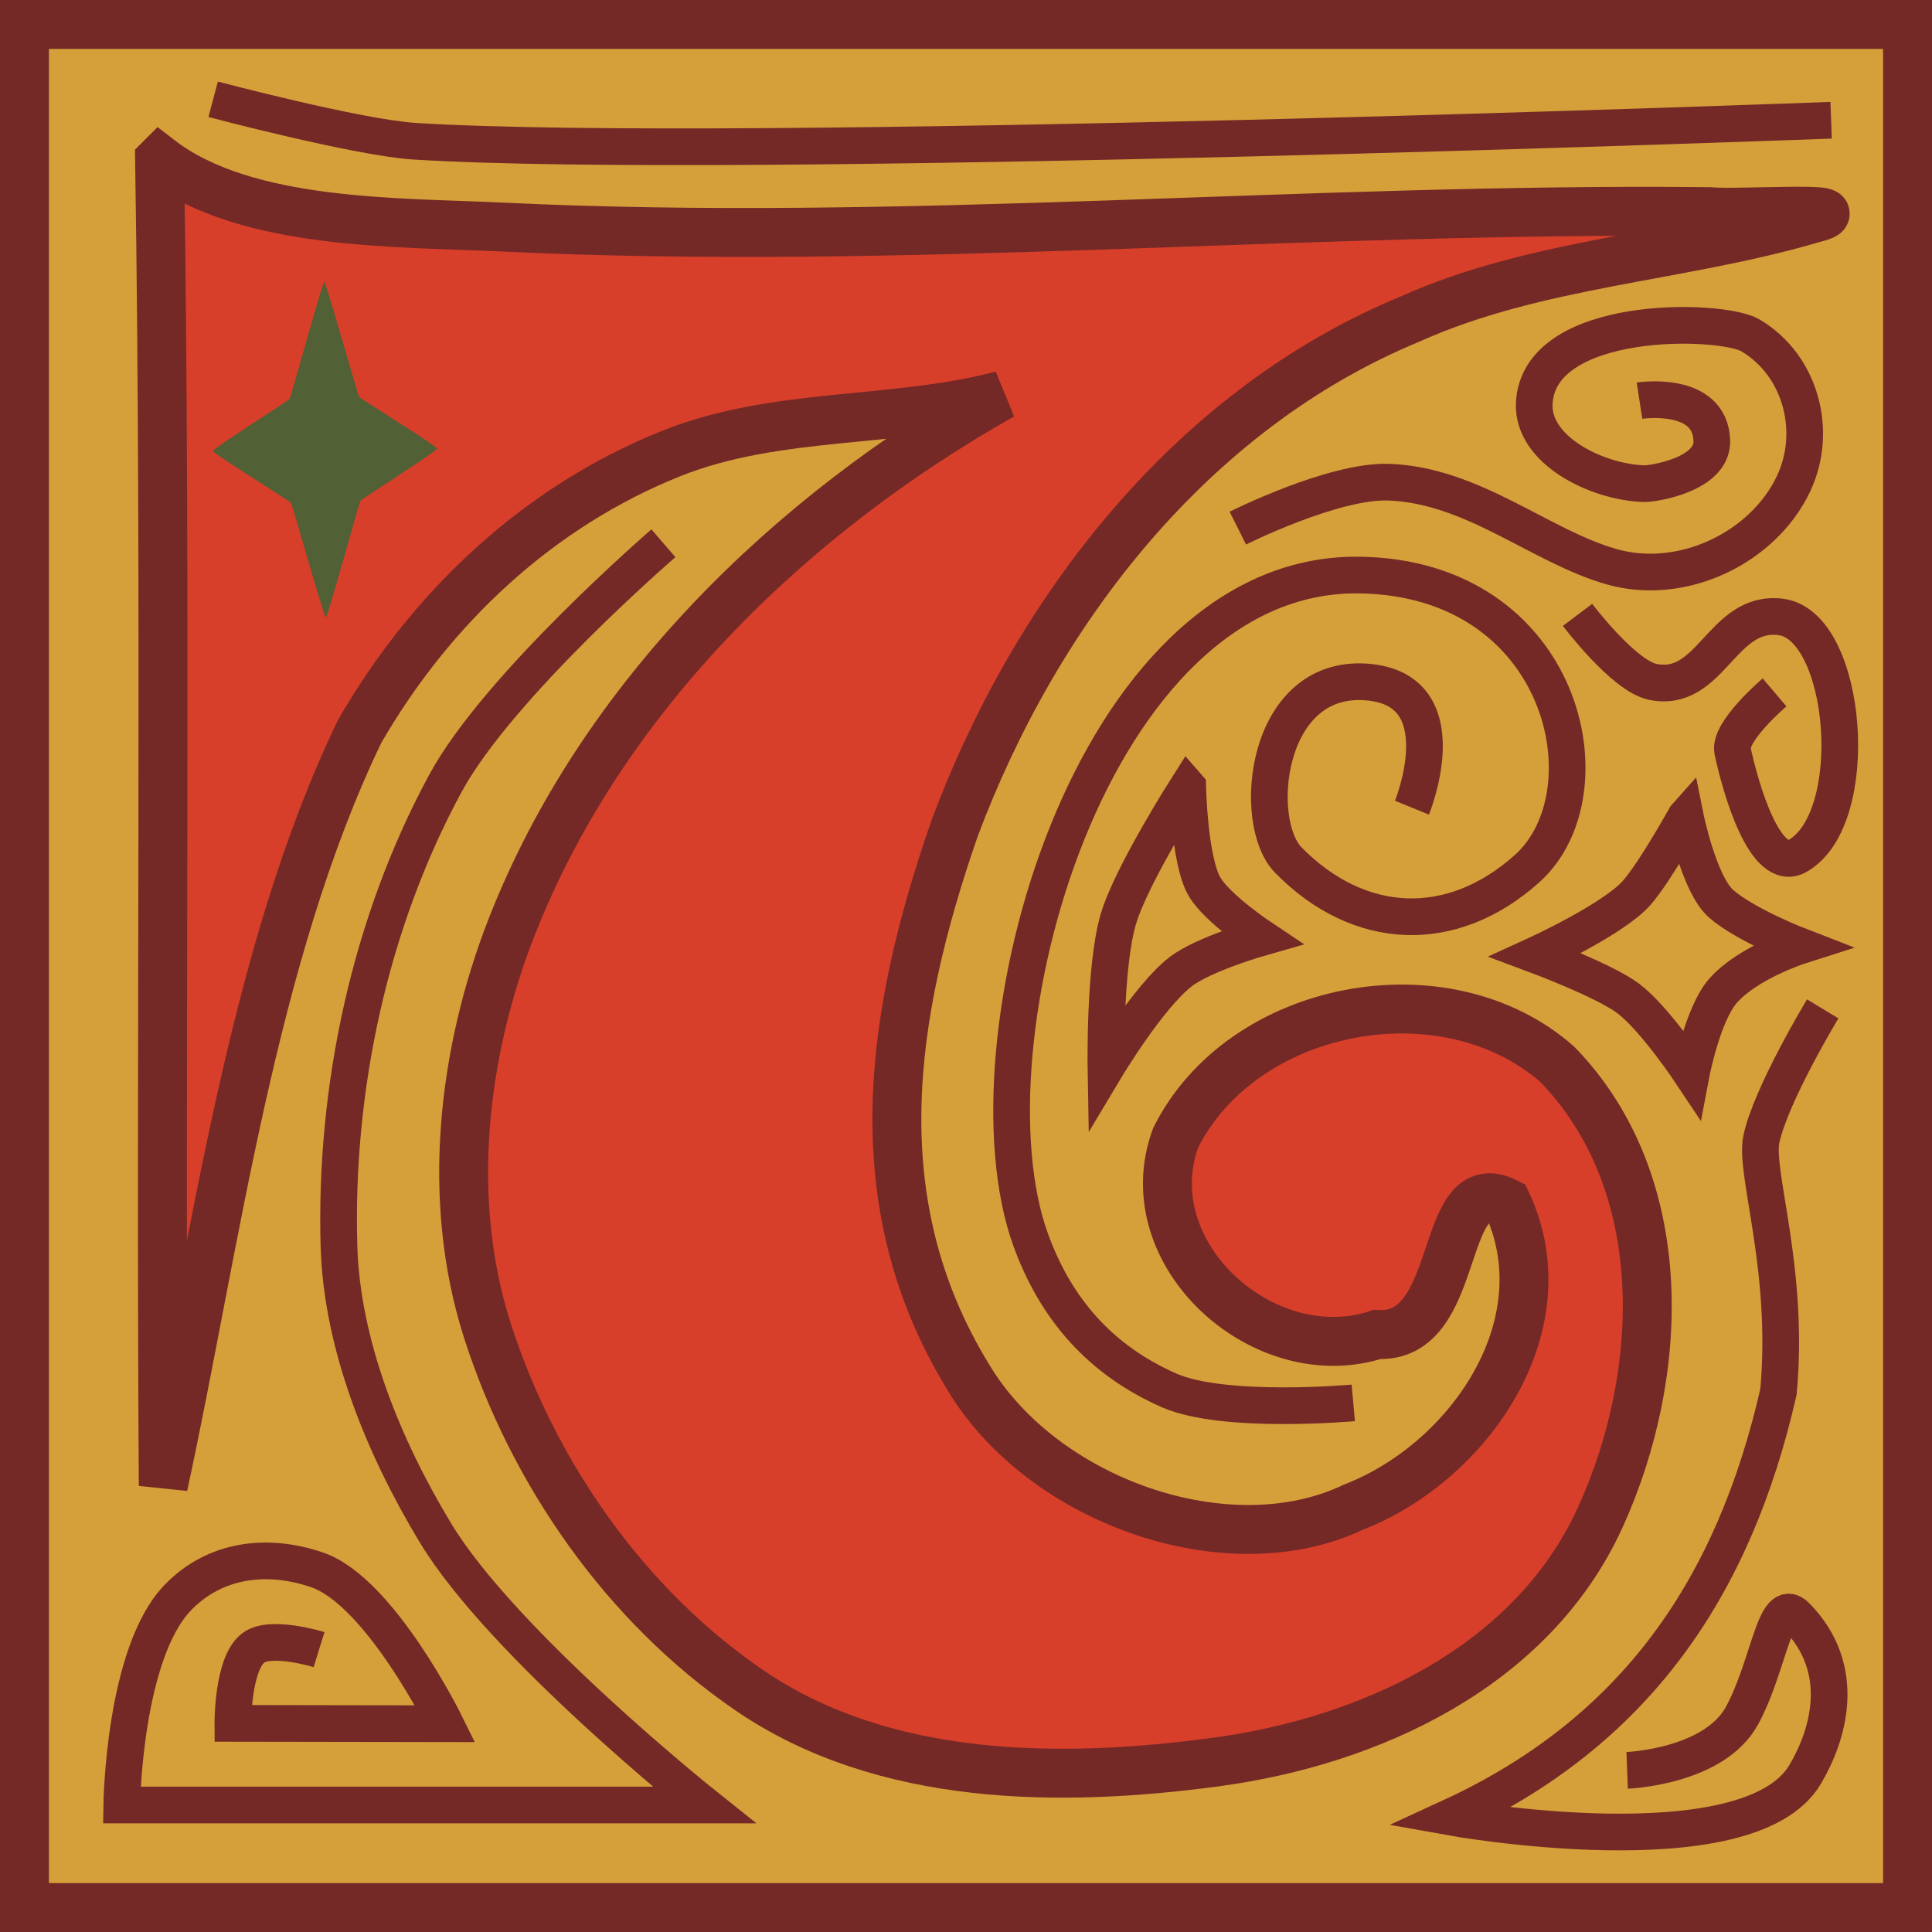 <?xml version="1.0" encoding="UTF-8" standalone="no"?>
<!-- Created with Inkscape (http://www.inkscape.org/) -->

<svg
   width="79mm"
   height="79mm"
   viewBox="0 0 79 79"
   version="1.1"
   id="svg1"
   xml:space="preserve"
   inkscape:version="1.4 (86a8ad7, 2024-10-11)"
   sodipodi:docname="title-letters_color.svg"
   inkscape:export-filename="title-letters_color-C.svg"
   inkscape:export-xdpi="96"
   inkscape:export-ydpi="96"
   inkscape:export-batch-path="C:\Users\tarus.000\Documents\speksi\title-letters"
   inkscape:export-batch-name="title-letters"
   xmlns:inkscape="http://www.inkscape.org/namespaces/inkscape"
   xmlns:sodipodi="http://sodipodi.sourceforge.net/DTD/sodipodi-0.dtd"
   xmlns="http://www.w3.org/2000/svg"
   xmlns:svg="http://www.w3.org/2000/svg"><sodipodi:namedview
     id="namedview1"
     pagecolor="#505050"
     bordercolor="#eeeeee"
     borderopacity="1"
     inkscape:showpageshadow="0"
     inkscape:pageopacity="0"
     inkscape:pagecheckerboard="0"
     inkscape:deskcolor="#505050"
     inkscape:document-units="mm"
     inkscape:zoom="0.38592232"
     inkscape:cx="159.35849"
     inkscape:cy="897.84908"
     inkscape:window-width="1920"
     inkscape:window-height="1013"
     inkscape:window-x="-9"
     inkscape:window-y="-9"
     inkscape:window-maximized="1"
     inkscape:current-layer="g85" /><defs
     id="defs1" /><g
     inkscape:groupmode="layer"
     id="g5"
     inkscape:label="T"
     transform="translate(-22.146,-403.542)"
     style="display:inline;opacity:1"><rect
       style="fill:#d5a03a;fill-opacity:1;stroke:#742926;stroke-width:2;stroke-dasharray:none;stroke-opacity:1"
       id="rect5"
       width="77"
       height="77"
       x="23.146"
       y="404.542" /><path
       id="path9-6-9-7"
       style="display:inline;fill:#d73f2a;fill-opacity:1;stroke:#742926;stroke-width:2;stroke-dasharray:none;stroke-opacity:1"
       d="m 28.65,410.053 c 0.412,0.291 0.822,1.341 0,0 z m 0.022,0.016 c 0.278,18.074 0.032,36.151 0.15,54.226 2.145,-9.905 3.598,-21.651 8.032,-30.848 2.956,-5.122 7.372,-9.227 12.779,-11.377 4.295,-1.707 9.156,-1.209 13.488,-2.371 -8.719,4.918 -16.401,12.418 -20.059,21.765 -2.007,5.129 -2.694,11.144 -0.993,16.464 1.867,5.841 5.657,11.278 10.738,14.743 5.484,3.74 12.689,3.781 19.066,2.92 6.277,-0.847 12.923,-3.88 15.712,-10.01 2.674,-5.877 2.953,-13.66 -1.76,-18.518 -4.601,-4.038 -12.889,-2.448 -15.612,3.016 -1.726,4.755 3.635,9.541 8.251,8.029 3.541,0.208 2.449,-6.848 5.292,-5.393 2.352,5.008 -1.541,10.622 -6.258,12.451 -5.129,2.447 -12.755,-0.237 -15.782,-5.349 -4.341,-7.116 -3.189,-14.753 -0.541,-22.391 3.317,-8.884 9.668,-17.13 18.616,-20.833 5.214,-2.342 11.057,-2.512 16.502,-4.121 2.074,-0.524 -3.079,-0.163 -4.257,-0.276 -16.455,-0.178 -32.922,1.423 -49.359,0.63 -4.221,-0.204 -10.486,-0.048 -14.003,-2.759 z"
       sodipodi:nodetypes="ccsccssssssssssscscsscss" /><path
       style="display:inline;opacity:1;fill:none;fill-opacity:1;stroke:#742926;stroke-width:1.5;stroke-dasharray:none;stroke-opacity:1"
       d="m 49.273,425.756 c 0,0 -6.758,5.83 -8.92,9.827 -3.076,5.685 -4.529,12.437 -4.347,18.899 0.115,4.065 1.832,8.234 3.931,11.717 2.759,4.579 10.999,11.15 10.999,11.15 H 27.124 c 0,0 0.084,-6.191 2.292,-8.48 1.51,-1.565 3.641,-1.839 5.698,-1.134 2.574,0.881 5.238,6.29 5.238,6.29 l -8.684,-0.014 c 0,0 -0.016,-2.454 0.842,-3.091 0.718,-0.533 2.682,0.075 2.682,0.075"
       id="path28"
       sodipodi:nodetypes="csssccssccsc" /><path
       style="fill:none;fill-opacity:1;stroke:#742926;stroke-width:1.5;stroke-dasharray:none;stroke-opacity:1"
       d="m 30.862,407.602 c 0,0 5.921,1.569 8.227,1.714 13.104,0.824 57.932,-0.857 57.932,-0.857"
       id="path29"
       sodipodi:nodetypes="csc" /><path
       style="fill:none;fill-opacity:1;stroke:#742926;stroke-width:1.5;stroke-dasharray:none;stroke-opacity:1"
       d="m 77.482,460.906 c 0,0 -5.292,0.48 -7.541,-0.514 -2.784,-1.23 -4.624,-3.308 -5.656,-6.17 -2.875,-7.972 2.403,-27.329 13.455,-27.166 8.389,0.123 10.312,8.891 6.856,11.998 -3.074,2.763 -6.874,2.606 -9.77,-0.343 -1.526,-1.554 -0.969,-7.569 3.171,-7.284 3.875,0.267 1.885,5.142 1.885,5.142"
       id="path30"
       sodipodi:nodetypes="cssssssc" /><path
       style="fill:none;fill-opacity:1;stroke:#742926;stroke-width:1.5;stroke-dasharray:none;stroke-opacity:1"
       d="m 70.712,435.711 c 0,0 0.063,3.043 0.693,4.099 0.529,0.887 2.306,2.071 2.306,2.071 0,0 -2.34,0.667 -3.282,1.39 -1.316,1.01 -3.06,3.923 -3.06,3.923 0,0 -0.072,-4.139 0.51,-6.086 0.539,-1.803 2.832,-5.398 2.832,-5.398 z"
       id="path31"
       sodipodi:nodetypes="cscscsc" /><path
       style="fill:none;fill-opacity:1;stroke:#742926;stroke-width:1.5;stroke-dasharray:none;stroke-opacity:1"
       d="m 91.062,436.953 c 0,0 -1.244,2.244 -1.987,3.094 -0.953,1.09 -4.133,2.542 -4.133,2.542 0,0 2.823,1.051 3.793,1.788 1.084,0.824 2.57,3.059 2.57,3.059 0,0 0.464,-2.44 1.303,-3.388 1.02,-1.153 3.121,-1.824 3.121,-1.824 0,0 -2.167,-0.838 -3.19,-1.712 -0.916,-0.783 -1.476,-3.56 -1.476,-3.56 z"
       id="path32"
       sodipodi:nodetypes="cscscscsc" /><path
       style="fill:none;fill-opacity:1;stroke:#742926;stroke-width:1.5;stroke-dasharray:none;stroke-opacity:1"
       d="m 72.761,425.137 c 0,0 3.922,-1.965 6.181,-1.879 3.451,0.132 6.178,2.62 9.09,3.454 2.912,0.834 6.22,-0.778 7.454,-3.393 1.015,-2.154 0.289,-4.842 -1.757,-6.06 -1.202,-0.715 -8.689,-0.896 -8.847,2.788 -0.082,1.914 2.569,3.211 4.484,3.272 0.373,0.012 2.815,-0.367 2.777,-1.749 -0.058,-2.091 -2.958,-1.645 -2.958,-1.645"
       id="path33"
       sodipodi:nodetypes="cszsssssc" /><path
       style="fill:none;fill-opacity:1;stroke:#742926;stroke-width:1.5;stroke-dasharray:none;stroke-opacity:1"
       d="m 86.652,428.684 c 0,0 1.888,2.505 3.085,2.742 2.394,0.475 2.806,-2.965 5.228,-2.657 2.734,0.348 3.383,8.239 0.686,9.77 -1.332,0.756 -2.337,-2.787 -2.657,-4.285 -0.171,-0.8 1.714,-2.4 1.714,-2.4"
       id="path34"
       sodipodi:nodetypes="cssssc" /><path
       style="fill:none;fill-opacity:1;stroke:#742926;stroke-width:1.5;stroke-dasharray:none;stroke-opacity:1"
       d="m 96.678,444.795 c 0,0 -2.124,3.509 -2.51,5.334 -0.288,1.362 1.163,5.319 0.7,10.324 -1.826,8.019 -5.859,13.915 -13.415,17.392 0,0 12.159,2.191 14.5,-1.737 0.943,-1.582 1.787,-4.291 -0.353,-6.478 -0.886,-0.906 -1.094,1.97 -2.213,4.048 -1.142,2.122 -4.707,2.254 -4.707,2.254"
       id="path35"
       sodipodi:nodetypes="csscsssc" /><path
       sodipodi:type="star"
       style="display:inline;opacity:1;fill:#516035;fill-opacity:1;stroke:#000000;stroke-width:0;stroke-dasharray:none;stroke-opacity:1"
       id="path46-7-2-9-5"
       inkscape:flatsided="false"
       sodipodi:sides="4"
       sodipodi:cx="34.973221"
       sodipodi:cy="49.138069"
       sodipodi:r1="10.366878"
       sodipodi:r2="4.5406928"
       sodipodi:arg1="-0.0071427357"
       sodipodi:arg2="0.76627808"
       inkscape:rounded="0.02"
       inkscape:randomized="0"
       d="m 45.34,49.064 c 0.003,0.156 -6.986,3.112 -7.095,3.223 -0.111,0.112 -3.04,7.215 -3.198,7.218 -0.156,0.003 -3.112,-6.986 -3.223,-7.095 -0.112,-0.111 -7.215,-3.04 -7.218,-3.198 -0.003,-0.156 6.986,-3.112 7.095,-3.223 0.111,-0.112 3.04,-7.215 3.198,-7.218 0.156,-0.003 3.112,6.986 3.223,7.095 0.112,0.111 7.215,3.04 7.218,3.198 z"
       transform="matrix(0,0.662,-0.442,0,57.156,398.783)"
       inkscape:label="path46-7-2-9-5" /></g></svg>

